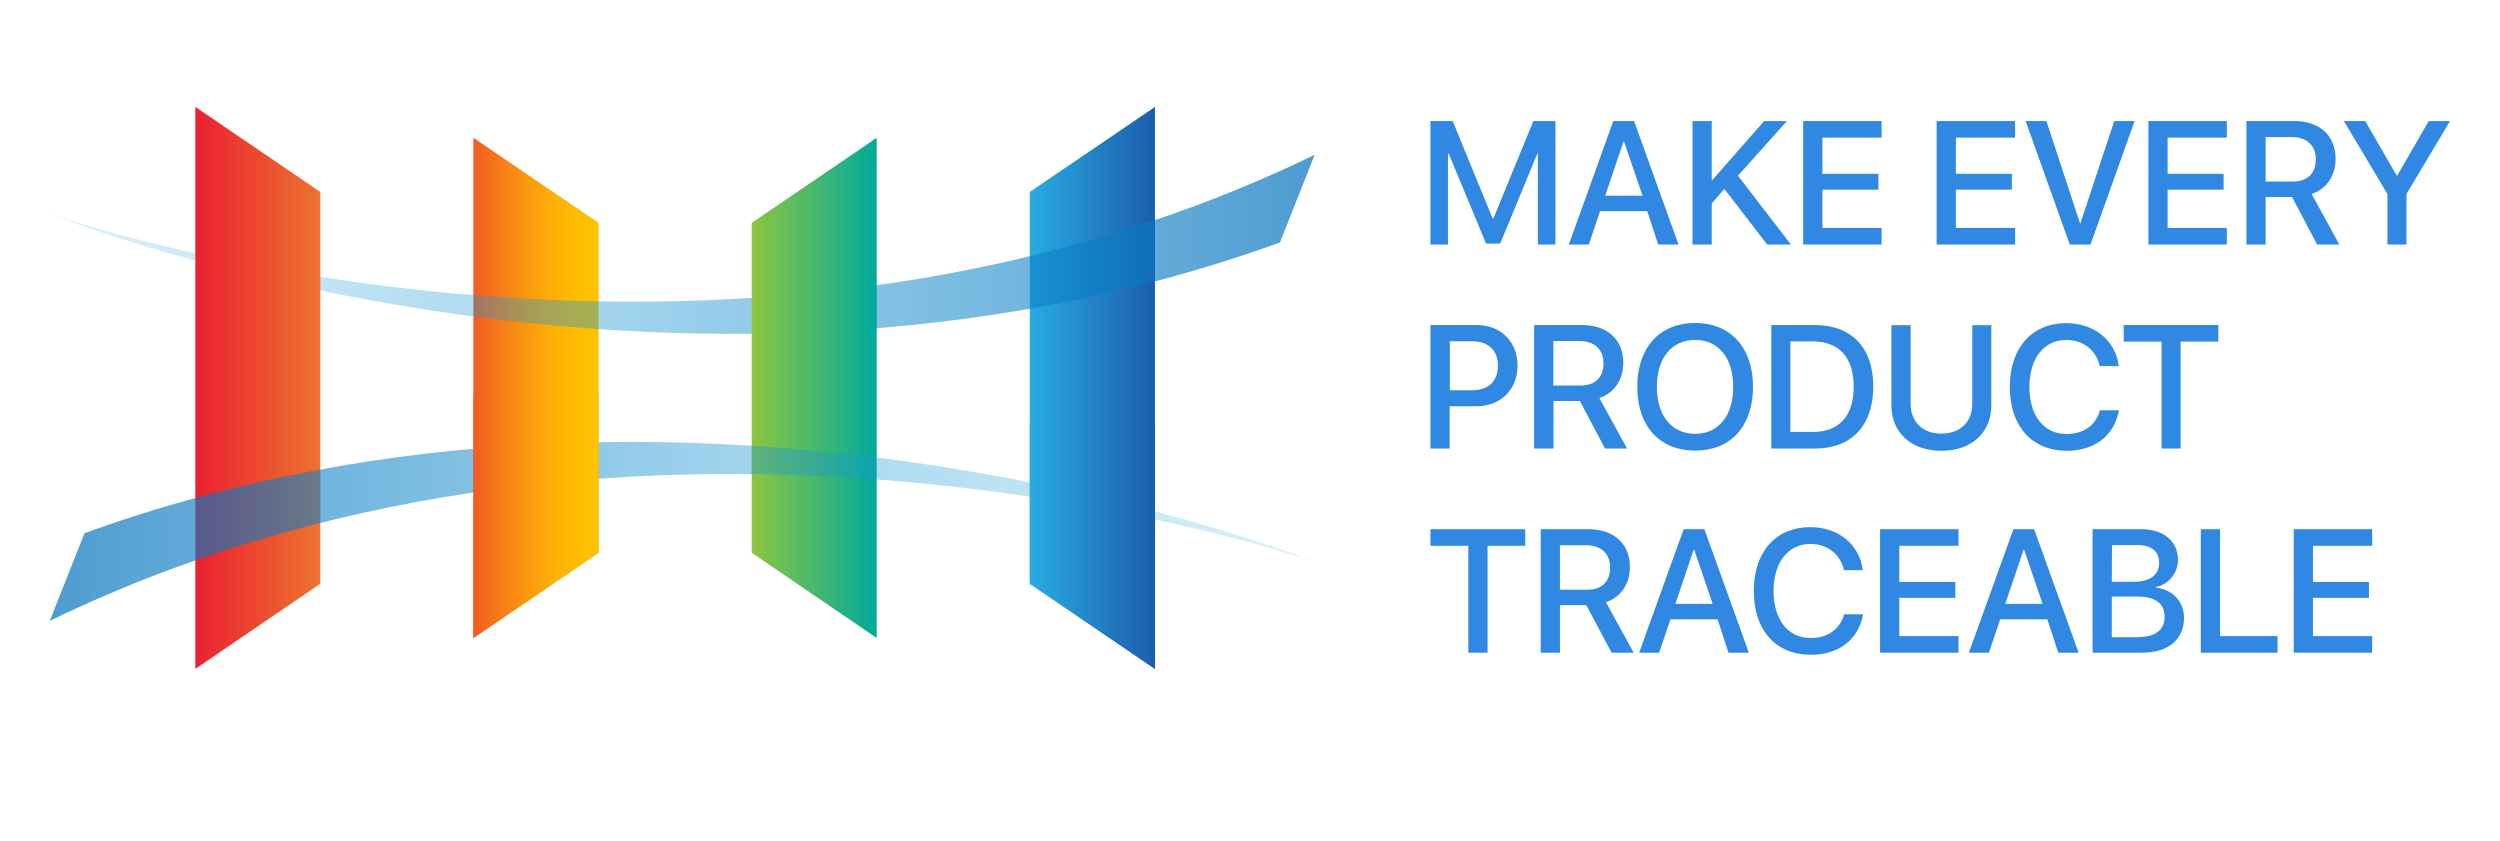<?xml version="1.0" encoding="utf-8"?>
<!-- Generator: Adobe Illustrator 24.2.3, SVG Export Plug-In . SVG Version: 6.00 Build 0)  -->
<svg version="1.1" id="图层_1" xmlns="http://www.w3.org/2000/svg" xmlns:xlink="http://www.w3.org/1999/xlink" x="0px" y="0px"
	 viewBox="0 0 1326 446" style="enable-background:new 0 0 1326 446;" xml:space="preserve">
<style type="text/css">
	.st0{fill:url(#SVGID_1_);}
	.st1{fill:url(#SVGID_2_);}
	.st2{opacity:0.7;fill:url(#SVGID_3_);enable-background:new    ;}
	.st3{fill:url(#SVGID_4_);}
	.st4{fill:url(#SVGID_5_);}
	.st5{opacity:0.7;fill:url(#SVGID_6_);enable-background:new    ;}
	.st6{fill:url(#SVGID_7_);}
	.st7{fill:url(#SVGID_8_);}
	.st8{fill:#3088e2;}
</style>
<g>
	<desc>Created with Sketch.</desc>
	<g>
		
			<linearGradient id="SVGID_1_" gradientUnits="userSpaceOnUse" x1="251.1" y1="242.25" x2="317.5" y2="242.25" gradientTransform="matrix(1 0 0 -1 0 448)">
			<stop  offset="0" style="stop-color:#F15A24"/>
			<stop  offset="0.127" style="stop-color:#F46F1D"/>
			<stop  offset="0.382" style="stop-color:#F99310"/>
			<stop  offset="0.62" style="stop-color:#FCAE07"/>
			<stop  offset="0.834" style="stop-color:#FEBD02"/>
			<stop  offset="1" style="stop-color:#FFC300"/>
		</linearGradient>
		<polygon class="st0" points="317.5,293.2 251.1,338.4 251.1,73.1 317.5,118.2 		"/>
		
			<linearGradient id="SVGID_2_" gradientUnits="userSpaceOnUse" x1="546.2" y1="242.25" x2="612.6" y2="242.25" gradientTransform="matrix(1 0 0 -1 0 448)">
			<stop  offset="1.248265e-07" style="stop-color:#29ABE2"/>
			<stop  offset="1" style="stop-color:#1C5DAB"/>
		</linearGradient>
		<polygon class="st1" points="546.2,309.6 612.6,354.8 612.6,56.7 546.2,101.8 		"/>
		
			<linearGradient id="SVGID_3_" gradientUnits="userSpaceOnUse" x1="701.525" y1="271.469" x2="-142.702" y2="271.469" gradientTransform="matrix(1 0 0 -1 9.110685e-06 401.062)">
			<stop  offset="1.248265e-07" style="stop-color:#0071BC"/>
			<stop  offset="7.186371e-02" style="stop-color:#0577C0;stop-opacity:0.932"/>
			<stop  offset="0.44" style="stop-color:#1894D3;stop-opacity:0.582"/>
			<stop  offset="0.762" style="stop-color:#25A5DE;stop-opacity:0.276"/>
			<stop  offset="1" style="stop-color:#29ABE2;stop-opacity:5.000000e-02"/>
		</linearGradient>
		<path class="st2" d="M697.3,82.1l-18.4,46.5C355.3,245.9,26.4,113.5,26.4,113.5S378.5,236.7,697.3,82.1z"/>
		
			<linearGradient id="SVGID_4_" gradientUnits="userSpaceOnUse" x1="103.6" y1="242.25" x2="169.9" y2="242.25" gradientTransform="matrix(1 0 0 -1 0 448)">
			<stop  offset="0" style="stop-color:#E92130"/>
			<stop  offset="1" style="stop-color:#ED732F"/>
		</linearGradient>
		<polygon class="st3" points="169.9,309.6 103.6,354.8 103.6,56.7 169.9,101.8 		"/>
		
			<linearGradient id="SVGID_5_" gradientUnits="userSpaceOnUse" x1="6831.642" y1="242.25" x2="6897.941" y2="242.25" gradientTransform="matrix(-1 0 0 -1 7296.642 448)">
			<stop  offset="0" style="stop-color:#00A99D"/>
			<stop  offset="0.458" style="stop-color:#42B771"/>
			<stop  offset="1" style="stop-color:#8CC63F"/>
		</linearGradient>
		<polygon class="st4" points="398.7,293.2 465,338.4 465,73.1 398.7,118.2 		"/>
		
			<linearGradient id="SVGID_6_" gradientUnits="userSpaceOnUse" x1="-9158.248" y1="4015.722" x2="-10002.475" y2="4015.722" gradientTransform="matrix(-1 0 0 1 -9136 -3733.882)">
			<stop  offset="0" style="stop-color:#0071BC"/>
			<stop  offset="7.186359e-02" style="stop-color:#0577C0;stop-opacity:0.932"/>
			<stop  offset="0.44" style="stop-color:#1894D3;stop-opacity:0.582"/>
			<stop  offset="0.762" style="stop-color:#25A5DE;stop-opacity:0.276"/>
			<stop  offset="1" style="stop-color:#29ABE2;stop-opacity:5.000000e-02"/>
		</linearGradient>
		<path class="st5" d="M26.4,329.3l18.4-46.5C368.4,165.6,697.3,298,697.3,298S345.3,174.7,26.4,329.3z"/>
		
			<linearGradient id="SVGID_7_" gradientUnits="userSpaceOnUse" x1="251.1" y1="174.5" x2="317.5" y2="174.5" gradientTransform="matrix(1 0 0 -1 0 448)">
			<stop  offset="0" style="stop-color:#F15A24"/>
			<stop  offset="0.127" style="stop-color:#F46F1D"/>
			<stop  offset="0.382" style="stop-color:#F99310"/>
			<stop  offset="0.62" style="stop-color:#FCAE07"/>
			<stop  offset="0.834" style="stop-color:#FEBD02"/>
			<stop  offset="1" style="stop-color:#FFC300"/>
		</linearGradient>
		<polygon class="st6" points="317.5,208.6 251.1,208.6 251.1,338.4 317.5,293.2 		"/>
		
			<linearGradient id="SVGID_8_" gradientUnits="userSpaceOnUse" x1="546.2" y1="158.1" x2="612.6" y2="158.1" gradientTransform="matrix(1 0 0 -1 0 448)">
			<stop  offset="1.248265e-07" style="stop-color:#29ABE2"/>
			<stop  offset="1" style="stop-color:#1C5DAB"/>
		</linearGradient>
		<polygon class="st7" points="546.2,225 546.2,309.6 612.6,354.8 612.6,225 		"/>
	</g>
	<g>
		<g>
			<path class="st8" d="M783.3,172.4c12.7,0,21.6,8.8,21.6,21.5c0,12.8-9,21.6-21.9,21.6h-14.1v22.4h-10.2v-65.5H783.3z M768.9,207
				h11.7c8.9,0,13.9-4.8,13.9-13s-5-13-13.8-13H769v26H768.9z"/>
			<path class="st8" d="M823.9,237.9h-10.2v-65.5h25.4c13.5,0,21.9,7.8,21.9,20c0,8.9-4.7,16-12.7,18.7l14.7,26.8h-11.7L838,212.7
				h-14v25.2H823.9z M823.9,204.5h14.3c7.9,0,12.3-4.3,12.3-11.8c0-7.3-4.8-11.8-12.6-11.8h-14V204.5z"/>
			<path class="st8" d="M929.8,205.2c0,20.8-11.8,33.8-30.7,33.8s-30.7-13-30.7-33.8s11.8-33.9,30.7-33.9
				C917.9,171.3,929.8,184.4,929.8,205.2z M878.8,205.2c0,15.3,7.9,24.9,20.3,24.9c12.4,0,20.2-9.6,20.2-24.9s-7.8-24.9-20.2-24.9
				C886.7,180.3,878.8,189.9,878.8,205.2z"/>
			<path class="st8" d="M962.6,172.4c19.5,0,31,12,31,32.6c0,20.7-11.5,32.9-31,32.9h-23.1v-65.5H962.6z M949.6,229.1h12
				c13.9,0,21.6-8.5,21.6-24c0-15.4-7.7-24-21.6-24h-12V229.1z"/>
			<path class="st8" d="M1013.4,214.1c0,9.3,5.9,15.9,16.3,15.9s16.4-6.6,16.4-15.9v-41.6h10.1V215c0,14.1-10.1,24.1-26.5,24.1
				s-26.5-10-26.5-24.1v-42.5h10.2L1013.4,214.1L1013.4,214.1z"/>
			<path class="st8" d="M1066,205.2c0-20.7,11.7-33.8,30-33.8c14.8,0,26.1,9.1,27.8,22.8h-10.1c-1.8-8.4-8.8-13.9-17.7-13.9
				c-11.9,0-19.6,9.8-19.6,24.9c0,15.3,7.6,25,19.7,25c9.1,0,15.6-4.7,17.7-12.6h10.1c-2.5,13.5-12.8,21.5-27.8,21.5
				C1077.6,239,1066,226,1066,205.2z"/>
			<path class="st8" d="M1146.5,237.9v-56.7h-20.1v-8.8h50.2v8.8h-20v56.7H1146.5z"/>
		</g>
		<g>
			<path class="st8" d="M778.8,346.2v-56.7h-20.1v-8.8H809v8.8h-20v56.7H778.8z"/>
			<path class="st8" d="M827.4,346.2h-10.2v-65.5h25.4c13.5,0,21.9,7.8,21.9,20c0,8.9-4.7,16-12.7,18.7l14.7,26.8h-11.7L841.4,321
				h-14V346.2z M827.4,312.8h14.3c7.9,0,12.3-4.3,12.3-11.8c0-7.3-4.8-11.8-12.6-11.8h-14V312.8z"/>
			<path class="st8" d="M911,328.5h-25l-6,17.7h-10.6l23.6-65.5h11l23.6,65.5h-10.8L911,328.5z M888.6,320.3h19.8l-9.8-28.7h-0.3
				L888.6,320.3z"/>
			<path class="st8" d="M930.2,313.4c0-20.7,11.7-33.8,30-33.8c14.8,0,26.1,9.1,27.8,22.8h-10c-1.8-8.4-8.8-13.9-17.7-13.9
				c-11.9,0-19.6,9.8-19.6,24.9c0,15.3,7.6,25,19.7,25c9.1,0,15.6-4.7,17.7-12.6h10.1c-2.5,13.5-12.8,21.5-27.8,21.5
				C941.9,347.3,930.2,334.3,930.2,313.4z"/>
			<path class="st8" d="M1038.8,346.2h-41.6v-65.5h41.6v8.8h-31.4v19.2h29.7v8.4h-29.7v20.3h31.4L1038.8,346.2L1038.8,346.2z"/>
			<path class="st8" d="M1085.9,328.5h-25l-6,17.7h-10.6l23.6-65.5h11l23.6,65.5h-10.8L1085.9,328.5z M1063.6,320.3h19.8l-9.8-28.7
				h-0.3L1063.6,320.3z"/>
			<path class="st8" d="M1109.9,346.2v-65.5h26.1c11.6,0,19.2,6.4,19.2,16.3c0,6.9-5.1,13.2-11.7,14.3v0.4c8.9,1,14.9,7.3,14.9,16
				c0,11.5-8.4,18.5-22.3,18.5L1109.9,346.2L1109.9,346.2z M1120.1,308.6h11.4c8.8,0,13.7-3.6,13.7-10.1c0-6.1-4.2-9.4-11.5-9.4
				h-13.5L1120.1,308.6L1120.1,308.6z M1134.1,337.9c9.2,0,14-3.8,14-10.8c0-7.1-5-10.7-14.6-10.7h-13.4V338h14V337.9z"/>
			<path class="st8" d="M1208,346.2h-40.7v-65.5h10.2v56.7h30.5V346.2z"/>
			<path class="st8" d="M1258.2,346.2h-41.6v-65.5h41.6v8.8h-31.4v19.2h29.7v8.4h-29.7v20.3h31.4V346.2z"/>
		</g>
		<g>
			<path class="st8" d="M815.7,129.7V81.5h-0.3l-19.7,47.7h-7.5l-19.8-47.7H768v48.2h-9.3V64.2h11.8l21.2,51.7h0.4l21.2-51.7H825
				v65.5H815.7z"/>
			<path class="st8" d="M873.7,112h-25l-6,17.7h-10.6l23.6-65.5h11l23.6,65.5h-10.8L873.7,112z M851.4,103.8h19.8l-9.8-28.7h-0.3
				L851.4,103.8z"/>
			<path class="st8" d="M897.7,129.7V64.2h10.2v31.2h0.4l27.4-31.2h12.1l-26,29l28.1,36.5h-12.6l-22.7-29.5l-6.7,7.7v21.8H897.7z"/>
			<path class="st8" d="M998,129.7h-41.6V64.2H998V73h-31.4v19.2h29.7v8.4h-29.7v20.3H998V129.7z"/>
			<path class="st8" d="M1068.8,129.7h-41.6V64.2h41.6V73h-31.4v19.2h29.7v8.4h-29.7v20.3h31.4V129.7z"/>
			<path class="st8" d="M1097.8,129.7l-23.4-65.5h11l17.8,54.1h0.3l17.9-54.1h10.8l-23.4,65.5H1097.8z"/>
			<path class="st8" d="M1181.1,129.7h-41.6V64.2h41.6V73h-31.4v19.2h29.7v8.4h-29.7v20.3h31.4V129.7z"/>
			<path class="st8" d="M1201.7,129.7h-10.2V64.2h25.4c13.5,0,21.9,7.8,21.9,20c0,8.9-4.7,16-12.7,18.7l14.7,26.8H1229l-13.3-25.2
				h-14V129.7z M1201.7,96.3h14.3c7.9,0,12.3-4.3,12.3-11.8c0-7.3-4.8-11.8-12.6-11.8h-14L1201.7,96.3L1201.7,96.3z"/>
			<path class="st8" d="M1266.3,129.7v-26.8l-23.1-38.7h11.3l16.7,28.9h0.3l16.7-28.9h11.3l-23.1,38.7v26.8H1266.3z"/>
		</g>
	</g>
</g>
</svg>
